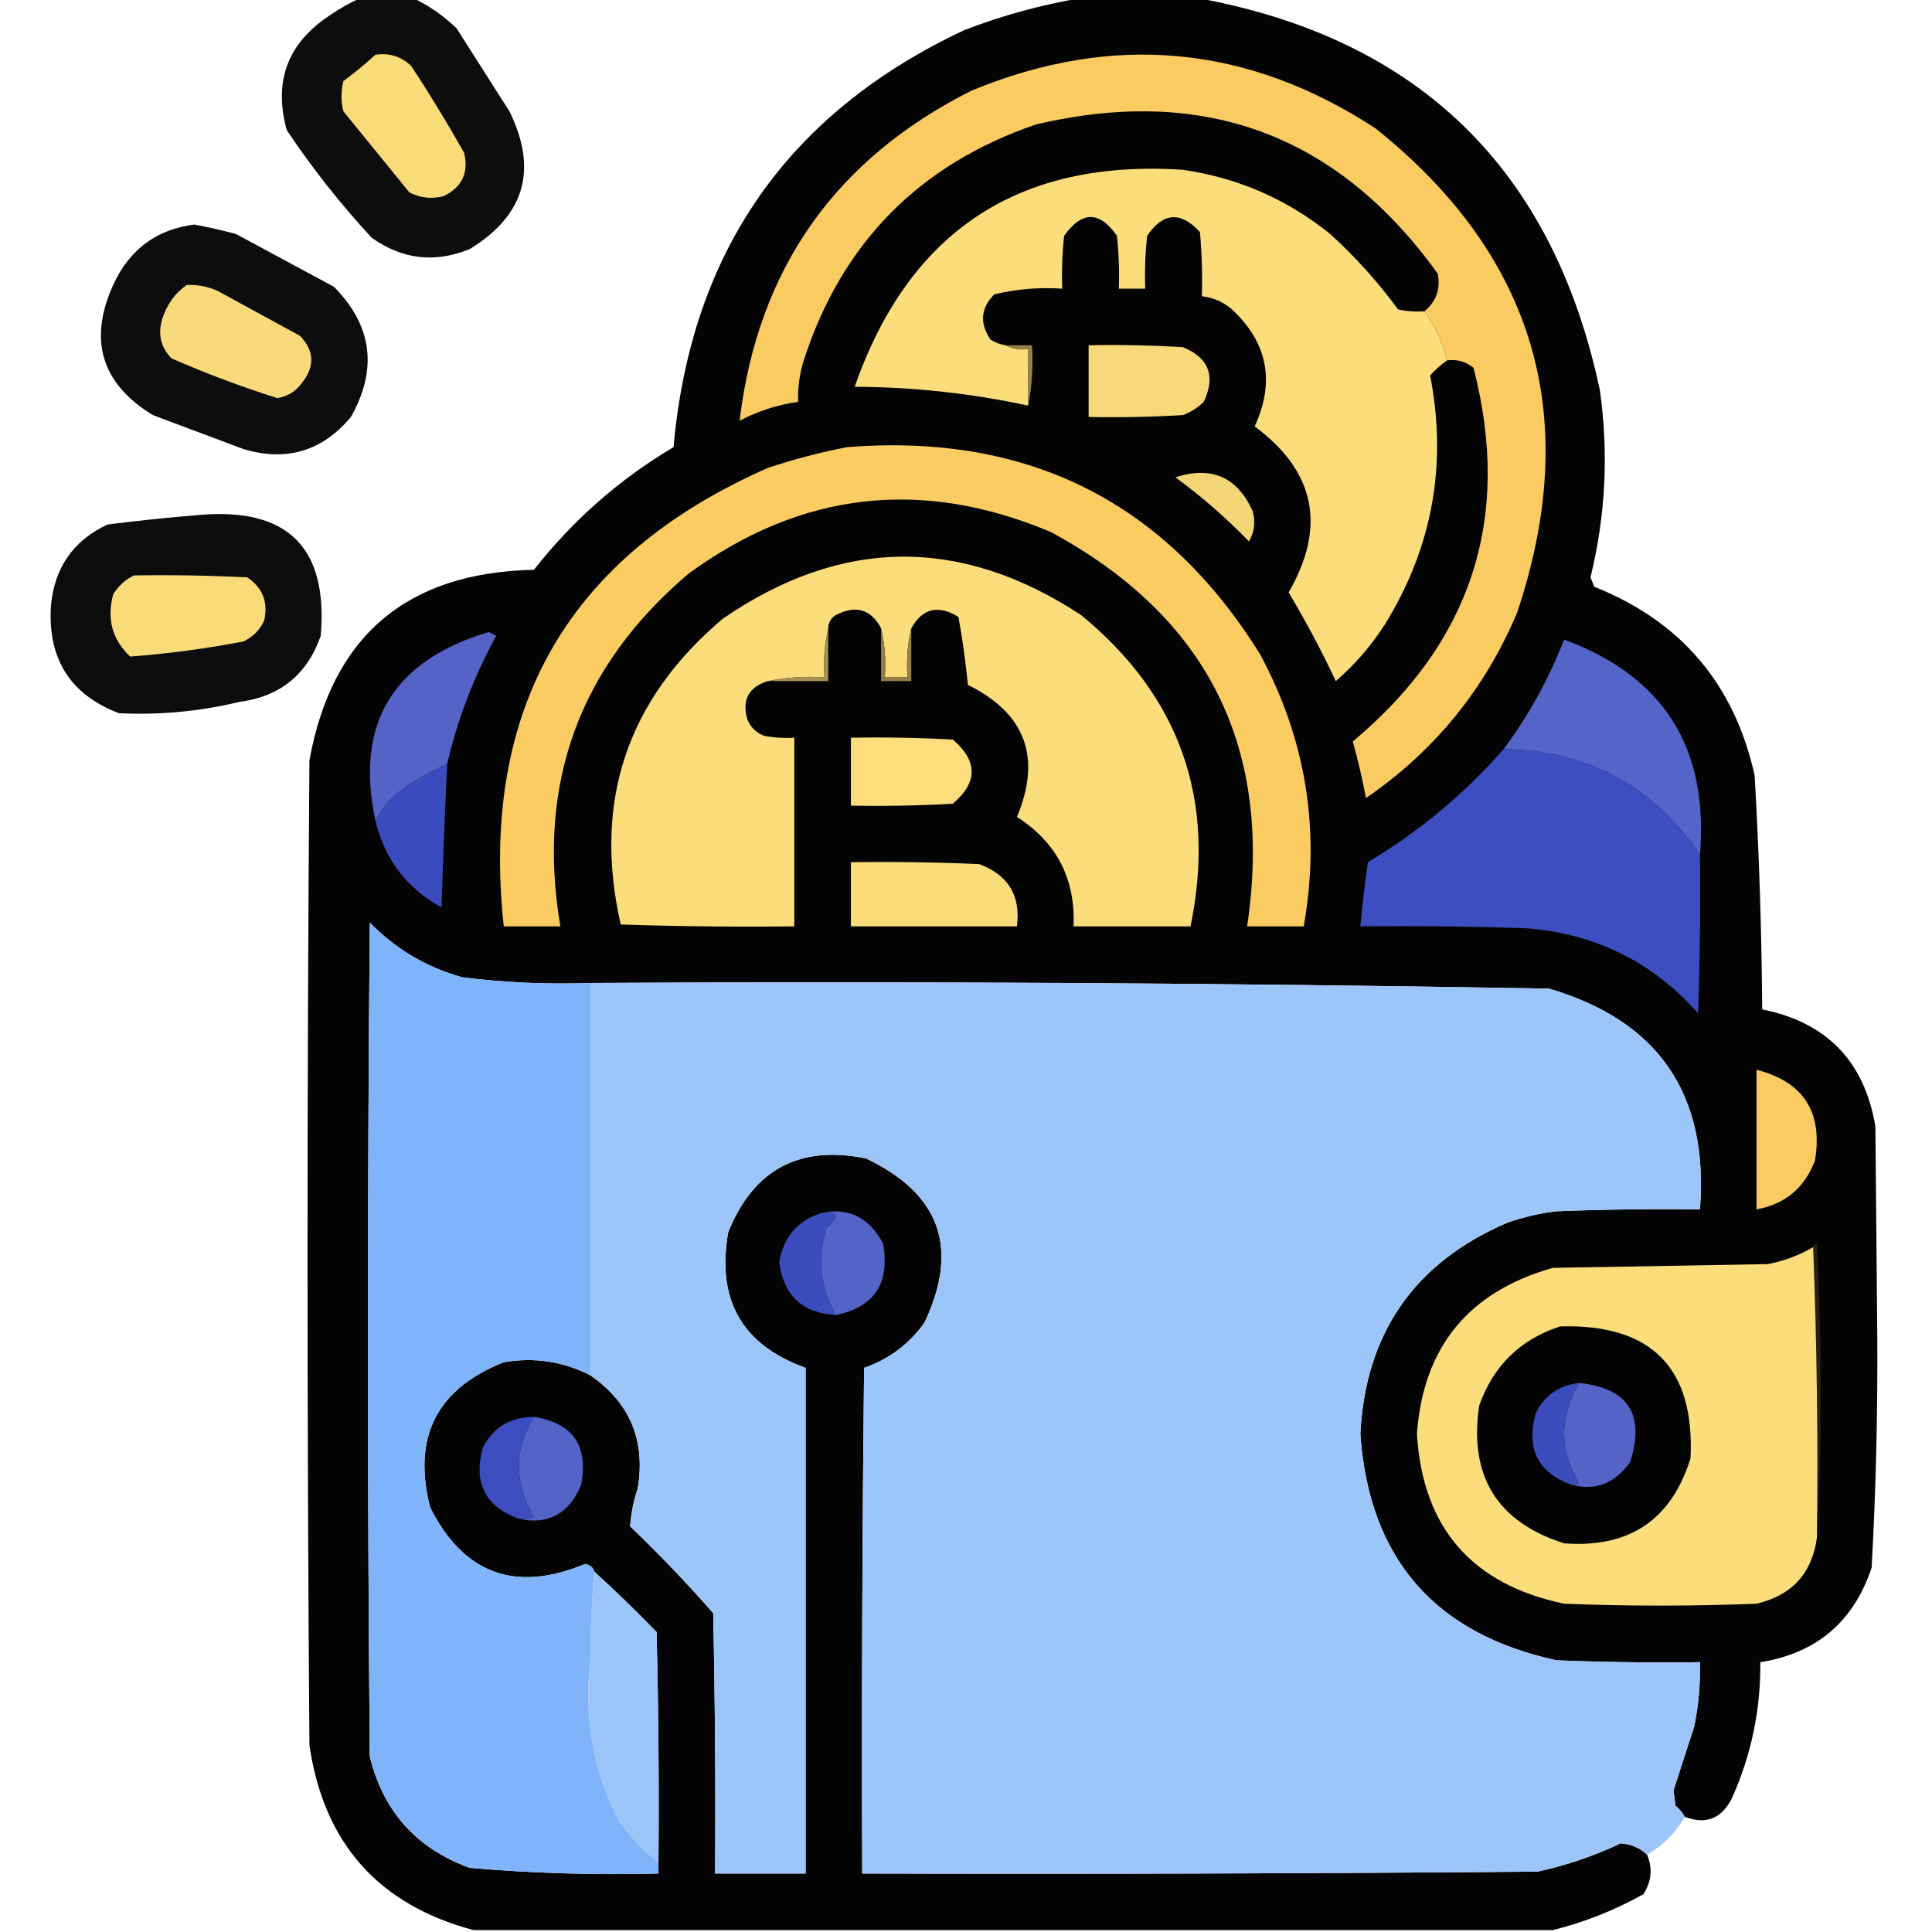 <?xml version="1.0" encoding="UTF-8"?>
<!DOCTYPE svg PUBLIC "-//W3C//DTD SVG 1.1//EN" "http://www.w3.org/Graphics/SVG/1.1/DTD/svg11.dtd">
<svg xmlns="http://www.w3.org/2000/svg" version="1.1" width="512px" height="512px" style="shape-rendering:geometricPrecision; text-rendering:geometricPrecision; image-rendering:optimizeQuality; fill-rule:evenodd; clip-rule:evenodd" xmlns:xlink="http://www.w3.org/1999/xlink">
<g><path style="opacity:0.946" fill="#010100" d="M 95.5,-0.5 C 100.167,-0.5 104.833,-0.5 109.5,-0.5C 113.685,1.494 117.518,4.161 121,7.5C 125.667,14.833 130.333,22.167 135,29.5C 142.591,44.886 139.091,57.052 124.5,66C 115.282,69.778 106.615,68.778 98.5,63C 90.238,54.075 82.738,44.575 76,34.5C 72.411,21.515 76.244,11.349 87.5,4C 90.099,2.205 92.766,0.705 95.5,-0.5 Z"/></g>
<g><path style="opacity:0.985" fill="#030202" d="M 286.5,-0.5 C 296.833,-0.5 307.167,-0.5 317.5,-0.5C 376.136,10.301 411.636,44.967 424,103.5C 426.334,120.155 425.501,136.655 421.5,153C 421.833,153.833 422.167,154.667 422.5,155.5C 445.477,164.646 459.644,181.313 465,205.5C 466.189,226.144 466.856,246.81 467,267.5C 484.096,270.93 494.096,281.263 497,298.5C 497.167,317 497.333,335.5 497.5,354C 497.631,374.535 497.131,395.035 496,415.5C 491.185,429.819 481.352,438.153 466.5,440.5C 466.62,453.066 464.12,465.066 459,476.5C 456.292,481.94 452.126,483.607 446.5,481.5C 445.878,480.373 445.045,479.373 444,478.5C 443.833,477.167 443.667,475.833 443.5,474.5C 445.293,468.891 447.126,463.224 449,457.5C 450.131,451.888 450.631,446.221 450.5,440.5C 437.829,440.667 425.162,440.5 412.5,440C 380.152,432.987 362.819,412.987 360.5,380C 361.883,353.23 374.883,334.563 399.5,324C 403.723,322.528 408.057,321.528 412.5,321C 425.162,320.5 437.829,320.333 450.5,320.5C 452.866,290.02 439.533,270.52 410.5,262C 325.87,260.513 241.203,260.013 156.5,260.5C 145.104,260.909 133.77,260.409 122.5,259C 112.996,256.335 104.829,251.501 98,244.5C 97.333,318.167 97.333,391.833 98,465.5C 101.57,480.069 110.403,489.902 124.5,495C 141.11,496.441 157.777,496.941 174.5,496.5C 174.5,495.5 174.5,494.5 174.5,493.5C 174.667,473.164 174.5,452.831 174,432.5C 168.631,426.964 163.131,421.63 157.5,416.5C 157.134,415.305 156.301,414.639 155,414.5C 136.548,422.131 122.881,417.131 114,399.5C 109.226,380.88 115.726,368.047 133.5,361C 141.605,359.623 149.271,360.789 156.5,364.5C 166.968,371.781 171.135,381.781 169,394.5C 167.884,397.82 167.217,401.153 167,404.5C 174.698,411.864 182.031,419.53 189,427.5C 189.5,450.498 189.667,473.498 189.5,496.5C 197.5,496.5 205.5,496.5 213.5,496.5C 213.5,451.833 213.5,407.167 213.5,362.5C 196.63,356.445 189.797,344.445 193,326.5C 199.711,309.894 211.877,303.394 229.5,307C 249.162,316.319 254.329,330.819 245,350.5C 240.961,356.19 235.628,360.19 229,362.5C 228.5,407.165 228.333,451.832 228.5,496.5C 288.168,496.667 347.834,496.5 407.5,496C 415.18,494.317 422.513,491.817 429.5,488.5C 432.218,488.695 434.551,489.695 436.5,491.5C 438.002,495.159 437.668,498.659 435.5,502C 427.809,506.279 419.809,509.446 411.5,511.5C 316.167,511.5 220.833,511.5 125.5,511.5C 100.292,504.787 85.792,488.453 82,462.5C 81.333,375.5 81.333,288.5 82,201.5C 87.978,168.533 107.811,151.699 141.5,151C 151.856,137.804 164.189,126.971 178.5,118.5C 183.083,66.793 208.749,29.96 255.5,8C 265.672,4.075 276.006,1.242 286.5,-0.5 Z"/></g>
<g><path style="opacity:1" fill="#f9cb61" d="M 383.5,95.5 C 382.284,90.738 380.284,86.405 377.5,82.5C 380.651,79.864 381.818,76.531 381,72.5C 354.487,35.657 318.987,22.49 274.5,33C 243.573,43.594 223.073,64.427 213,95.5C 211.892,99.086 211.392,102.753 211.5,106.5C 206.035,107.266 200.868,108.933 196,111.5C 200.809,71.35 221.309,42.183 257.5,24C 294.953,8.554 330.619,11.888 364.5,34C 406.909,67.91 419.409,110.744 402,162.5C 393.432,182.733 380.099,199.067 362,211.5C 361.046,206.441 359.88,201.441 358.5,196.5C 390.068,170.131 400.735,137.131 390.5,97.5C 388.49,95.829 386.157,95.162 383.5,95.5 Z"/></g>
<g><path style="opacity:1" fill="#f9db7a" d="M 99.5,14.5 C 103.192,13.971 106.358,14.971 109,17.5C 113.918,25 118.584,32.667 123,40.5C 124.26,45.814 122.426,49.647 117.5,52C 114.366,52.79 111.366,52.457 108.5,51C 102.667,43.833 96.833,36.667 91,29.5C 90.333,26.833 90.333,24.167 91,21.5C 93.996,19.267 96.829,16.934 99.5,14.5 Z"/></g>
<g><path style="opacity:1" fill="#fcdd7b" d="M 377.5,82.5 C 380.284,86.405 382.284,90.738 383.5,95.5C 381.871,96.625 380.371,97.959 379,99.5C 383.602,123.085 379.602,145.085 367,165.5C 363.414,171.091 359.08,176.091 354,180.5C 350.223,172.445 346.056,164.611 341.5,157C 351.571,139.57 348.571,124.903 332.5,113C 337.954,101.177 335.954,90.844 326.5,82C 324.182,80.007 321.516,78.841 318.5,78.5C 318.666,72.824 318.499,67.157 318,61.5C 312.885,55.925 308.219,56.258 304,62.5C 303.501,67.155 303.334,71.822 303.5,76.5C 301.167,76.5 298.833,76.5 296.5,76.5C 296.666,71.822 296.499,67.155 296,62.5C 291.383,55.848 286.717,55.848 282,62.5C 281.501,67.155 281.334,71.822 281.5,76.5C 275.379,76.09 269.379,76.59 263.5,78C 259.885,81.659 259.552,85.659 262.5,90C 263.745,90.791 265.078,91.291 266.5,91.5C 268.265,92.461 270.265,92.795 272.5,92.5C 272.5,97.5 272.5,102.5 272.5,107.5C 257.379,104.229 242.046,102.562 226.5,102.5C 240.924,61.288 269.924,42.121 313.5,45C 328.072,47.121 341.072,52.787 352.5,62C 359.202,68.1 365.202,74.767 370.5,82C 372.81,82.497 375.143,82.663 377.5,82.5 Z"/></g>
<g><path style="opacity:0.949" fill="#010100" d="M 51.5,59.5 C 55.16,60.193 58.827,61.026 62.5,62C 71.167,66.667 79.833,71.333 88.5,76C 98.651,86.276 100.152,97.776 93,110.5C 85.403,119.587 75.903,122.42 64.5,119C 56.5,116 48.5,113 40.5,110C 26.872,101.667 23.372,90.167 30,75.5C 34.287,66.124 41.454,60.791 51.5,59.5 Z"/></g>
<g><path style="opacity:1" fill="#f8da7a" d="M 49.5,75.5 C 52.271,75.421 54.937,75.921 57.5,77C 64.833,81 72.167,85 79.5,89C 83.32,92.955 83.487,97.122 80,101.5C 78.38,103.726 76.214,105.06 73.5,105.5C 63.978,102.493 54.645,98.993 45.5,95C 42.606,92.091 41.773,88.591 43,84.5C 44.222,80.686 46.389,77.686 49.5,75.5 Z"/></g>
<g><path style="opacity:1" fill="#958349" d="M 266.5,91.5 C 268.833,91.5 271.167,91.5 273.5,91.5C 273.821,97.026 273.488,102.36 272.5,107.5C 272.5,102.5 272.5,97.5 272.5,92.5C 270.265,92.795 268.265,92.461 266.5,91.5 Z"/></g>
<g><path style="opacity:1" fill="#f7d979" d="M 288.5,91.5 C 296.84,91.334 305.173,91.5 313.5,92C 320.392,94.851 322.225,99.684 319,106.5C 317.421,108.041 315.587,109.208 313.5,110C 305.173,110.5 296.84,110.666 288.5,110.5C 288.5,104.167 288.5,97.833 288.5,91.5 Z"/></g>
<g><path style="opacity:1" fill="#facc62" d="M 224.5,118.5 C 272.423,114.691 308.923,133.024 334,173.5C 346.167,196.171 350.001,220.171 345.5,245.5C 340.5,245.5 335.5,245.5 330.5,245.5C 337.524,198.382 320.191,163.549 278.5,141C 244.327,126.578 212.327,130.244 182.5,152C 153.46,176.613 142.126,207.78 148.5,245.5C 143.5,245.5 138.5,245.5 133.5,245.5C 127.277,187.76 150.61,147.26 203.5,124C 210.509,121.666 217.509,119.833 224.5,118.5 Z"/></g>
<g><path style="opacity:1" fill="#f4d677" d="M 311.5,126.5 C 321.063,123.406 327.897,126.406 332,135.5C 332.755,138.303 332.422,140.97 331,143.5C 324.936,137.236 318.436,131.569 311.5,126.5 Z"/></g>
<g><path style="opacity:0.951" fill="#010100" d="M 52.5,136.5 C 76.165,134.332 86.998,144.999 85,168.5C 81.426,178.74 74.26,184.573 63.5,186C 52.957,188.536 42.29,189.536 31.5,189C 18.602,184.07 12.602,174.57 13.5,160.5C 14.43,150.417 19.43,143.25 28.5,139C 36.618,137.968 44.618,137.135 52.5,136.5 Z"/></g>
<g><path style="opacity:1" fill="#fcdd7b" d="M 241.5,166.5 C 240.515,170.634 240.182,174.968 240.5,179.5C 238.5,179.5 236.5,179.5 234.5,179.5C 234.818,174.968 234.485,170.634 233.5,166.5C 230.798,161.426 226.798,160.259 221.5,163C 220.177,163.816 219.511,164.983 219.5,166.5C 218.515,170.634 218.182,174.968 218.5,179.5C 213.305,179.179 208.305,179.513 203.5,180.5C 198.458,182.047 196.625,185.38 198,190.5C 198.833,192.667 200.333,194.167 202.5,195C 205.146,195.497 207.813,195.664 210.5,195.5C 210.5,212.167 210.5,228.833 210.5,245.5C 195.163,245.667 179.83,245.5 164.5,245C 157.11,212.503 166.11,185.503 191.5,164C 222.933,142.375 254.599,142.041 286.5,163C 312.736,184.535 322.402,212.035 315.5,245.5C 305.167,245.5 294.833,245.5 284.5,245.5C 285.042,232.916 280.042,223.25 269.5,216.5C 276.102,200.713 271.769,189.046 256.5,181.5C 255.915,175.421 255.082,169.421 254,163.5C 248.656,160.189 244.49,161.189 241.5,166.5 Z"/></g>
<g><path style="opacity:1" fill="#f9db7a" d="M 35.5,152.5 C 45.506,152.334 55.506,152.5 65.5,153C 69.619,155.748 71.119,159.581 70,164.5C 68.833,167 67,168.833 64.5,170C 54.525,171.902 44.525,173.235 34.5,174C 29.741,169.509 28.241,164.009 30,157.5C 31.405,155.256 33.239,153.59 35.5,152.5 Z"/></g>
<g><path style="opacity:1" fill="#5563c7" d="M 118.5,202.5 C 113.895,204.471 109.562,206.971 105.5,210C 102.906,212.086 100.906,214.586 99.5,217.5C 94.029,191.801 104.029,175.135 129.5,167.5C 130.167,167.833 130.833,168.167 131.5,168.5C 125.558,179.341 121.225,190.674 118.5,202.5 Z"/></g>
<g><path style="opacity:1" fill="#928048" d="M 233.5,166.5 C 234.485,170.634 234.818,174.968 234.5,179.5C 236.5,179.5 238.5,179.5 240.5,179.5C 240.182,174.968 240.515,170.634 241.5,166.5C 241.5,171.167 241.5,175.833 241.5,180.5C 238.833,180.5 236.167,180.5 233.5,180.5C 233.5,175.833 233.5,171.167 233.5,166.5 Z"/></g>
<g><path style="opacity:1" fill="#5564c8" d="M 450.5,226.5 C 438.086,208.289 420.753,198.956 398.5,198.5C 405.134,189.567 410.467,179.9 414.5,169.5C 440.871,179.211 452.871,198.211 450.5,226.5 Z"/></g>
<g><path style="opacity:1" fill="#a49051" d="M 219.5,166.5 C 219.5,171.167 219.5,175.833 219.5,180.5C 214.167,180.5 208.833,180.5 203.5,180.5C 208.305,179.513 213.305,179.179 218.5,179.5C 218.182,174.968 218.515,170.634 219.5,166.5 Z"/></g>
<g><path style="opacity:1" fill="#fdde7c" d="M 225.5,195.5 C 234.506,195.334 243.506,195.5 252.5,196C 259.167,201.667 259.167,207.333 252.5,213C 243.506,213.5 234.506,213.666 225.5,213.5C 225.5,207.5 225.5,201.5 225.5,195.5 Z"/></g>
<g><path style="opacity:1" fill="#3c4ec2" d="M 398.5,198.5 C 420.753,198.956 438.086,208.289 450.5,226.5C 450.667,240.504 450.5,254.504 450,268.5C 437.92,254.909 422.754,247.409 404.5,246C 389.837,245.5 375.17,245.333 360.5,245.5C 361.025,239.832 361.691,234.165 362.5,228.5C 376.089,220.377 388.089,210.377 398.5,198.5 Z"/></g>
<g><path style="opacity:1" fill="#3b4dbe" d="M 118.5,202.5 C 117.905,215.159 117.405,227.825 117,240.5C 107.772,235.36 101.938,227.693 99.5,217.5C 100.906,214.586 102.906,212.086 105.5,210C 109.562,206.971 113.895,204.471 118.5,202.5 Z"/></g>
<g><path style="opacity:1" fill="#fadc7a" d="M 225.5,228.5 C 236.838,228.333 248.172,228.5 259.5,229C 267.22,231.878 270.553,237.378 269.5,245.5C 254.833,245.5 240.167,245.5 225.5,245.5C 225.5,239.833 225.5,234.167 225.5,228.5 Z"/></g>
<g><path style="opacity:1" fill="#7fb4fb" d="M 156.5,260.5 C 156.5,295.167 156.5,329.833 156.5,364.5C 149.271,360.789 141.605,359.623 133.5,361C 115.726,368.047 109.226,380.88 114,399.5C 122.881,417.131 136.548,422.131 155,414.5C 156.301,414.639 157.134,415.305 157.5,416.5C 156.834,423.993 156.5,431.659 156.5,439.5C 154.631,454.666 157.131,468.999 164,482.5C 167.002,486.668 170.502,490.335 174.5,493.5C 174.5,494.5 174.5,495.5 174.5,496.5C 157.777,496.941 141.11,496.441 124.5,495C 110.403,489.902 101.57,480.069 98,465.5C 97.333,391.833 97.333,318.167 98,244.5C 104.829,251.501 112.996,256.335 122.5,259C 133.77,260.409 145.104,260.909 156.5,260.5 Z"/></g>
<g><path style="opacity:1" fill="#9cc5fa" d="M 156.5,260.5 C 241.203,260.013 325.87,260.513 410.5,262C 439.533,270.52 452.866,290.02 450.5,320.5C 437.829,320.333 425.162,320.5 412.5,321C 408.057,321.528 403.723,322.528 399.5,324C 374.883,334.563 361.883,353.23 360.5,380C 362.819,412.987 380.152,432.987 412.5,440C 425.162,440.5 437.829,440.667 450.5,440.5C 450.631,446.221 450.131,451.888 449,457.5C 447.126,463.224 445.293,468.891 443.5,474.5C 443.667,475.833 443.833,477.167 444,478.5C 445.045,479.373 445.878,480.373 446.5,481.5C 444.053,485.737 440.719,489.07 436.5,491.5C 434.551,489.695 432.218,488.695 429.5,488.5C 422.513,491.817 415.18,494.317 407.5,496C 347.834,496.5 288.168,496.667 228.5,496.5C 228.333,451.832 228.5,407.165 229,362.5C 235.628,360.19 240.961,356.19 245,350.5C 254.329,330.819 249.162,316.319 229.5,307C 211.877,303.394 199.711,309.894 193,326.5C 189.797,344.445 196.63,356.445 213.5,362.5C 213.5,407.167 213.5,451.833 213.5,496.5C 205.5,496.5 197.5,496.5 189.5,496.5C 189.667,473.498 189.5,450.498 189,427.5C 182.031,419.53 174.698,411.864 167,404.5C 167.217,401.153 167.884,397.82 169,394.5C 171.135,381.781 166.968,371.781 156.5,364.5C 156.5,329.833 156.5,295.167 156.5,260.5 Z"/></g>
<g><path style="opacity:1" fill="#f9cb61" d="M 465.5,283.5 C 477.936,286.689 483.103,294.689 481,307.5C 478.274,314.775 473.108,319.108 465.5,320.5C 465.5,308.167 465.5,295.833 465.5,283.5 Z"/></g>
<g><path style="opacity:1" fill="#3b4cbc" d="M 217.5,321.5 C 222.208,321.008 222.708,322.341 219,325.5C 216.567,333.581 217.4,341.247 221.5,348.5C 212.66,347.994 207.66,343.327 206.5,334.5C 207.625,327.864 211.292,323.531 217.5,321.5 Z"/></g>
<g><path style="opacity:1" fill="#5463c6" d="M 217.5,321.5 C 224.791,319.892 230.291,322.558 234,329.5C 235.934,340.036 231.767,346.369 221.5,348.5C 217.4,341.247 216.567,333.581 219,325.5C 222.708,322.341 222.208,321.008 217.5,321.5 Z"/></g>
<g><path style="opacity:1" fill="#252012" d="M 480.5,330.5 C 480.56,329.957 480.893,329.624 481.5,329.5C 482.829,355.664 482.829,381.664 481.5,407.5C 481.831,381.661 481.498,355.995 480.5,330.5 Z"/></g>
<g><path style="opacity:1" fill="#fbdd7b" d="M 480.5,330.5 C 481.498,355.995 481.831,381.661 481.5,407.5C 480.215,416.954 474.882,422.788 465.5,425C 448.5,425.667 431.5,425.667 414.5,425C 390.018,419.857 377.018,404.857 375.5,380C 377.167,356.99 389.167,342.323 411.5,336C 430.5,335.667 449.5,335.333 468.5,335C 472.789,334.183 476.789,332.683 480.5,330.5 Z"/></g>
<g><path style="opacity:1" fill="#040303" d="M 413.5,351.5 C 437.694,350.859 449.194,362.526 448,386.5C 442.907,402.811 431.74,410.311 414.5,409C 396.736,403.326 389.236,391.16 392,372.5C 395.751,361.915 402.917,354.915 413.5,351.5 Z"/></g>
<g><path style="opacity:1" fill="#5563c7" d="M 418.5,366.5 C 431.519,367.85 436.019,374.85 432,387.5C 427.969,393.122 422.802,395.122 416.5,393.5C 417.239,393.631 417.906,393.464 418.5,393C 413.191,384.173 413.191,375.339 418.5,366.5 Z"/></g>
<g><path style="opacity:1" fill="#3b4dbd" d="M 418.5,366.5 C 413.191,375.339 413.191,384.173 418.5,393C 417.906,393.464 417.239,393.631 416.5,393.5C 407.547,390.261 404.38,383.928 407,374.5C 409.38,369.728 413.213,367.061 418.5,366.5 Z"/></g>
<g><path style="opacity:1" fill="#3c4dbf" d="M 141.5,375.5 C 136.191,384.286 136.191,393.12 141.5,402C 140.207,402.49 138.873,402.657 137.5,402.5C 128.527,399.221 125.36,392.887 128,383.5C 130.896,378.135 135.396,375.468 141.5,375.5 Z"/></g>
<g><path style="opacity:1" fill="#5463c6" d="M 141.5,375.5 C 151.818,377.117 155.985,383.117 154,393.5C 150.806,401.175 145.306,404.175 137.5,402.5C 138.873,402.657 140.207,402.49 141.5,402C 136.191,393.12 136.191,384.286 141.5,375.5 Z"/></g>
<g><path style="opacity:1" fill="#9bc4f9" d="M 157.5,416.5 C 163.131,421.63 168.631,426.964 174,432.5C 174.5,452.831 174.667,473.164 174.5,493.5C 170.502,490.335 167.002,486.668 164,482.5C 157.131,468.999 154.631,454.666 156.5,439.5C 156.5,431.659 156.834,423.993 157.5,416.5 Z"/></g>
</svg>
